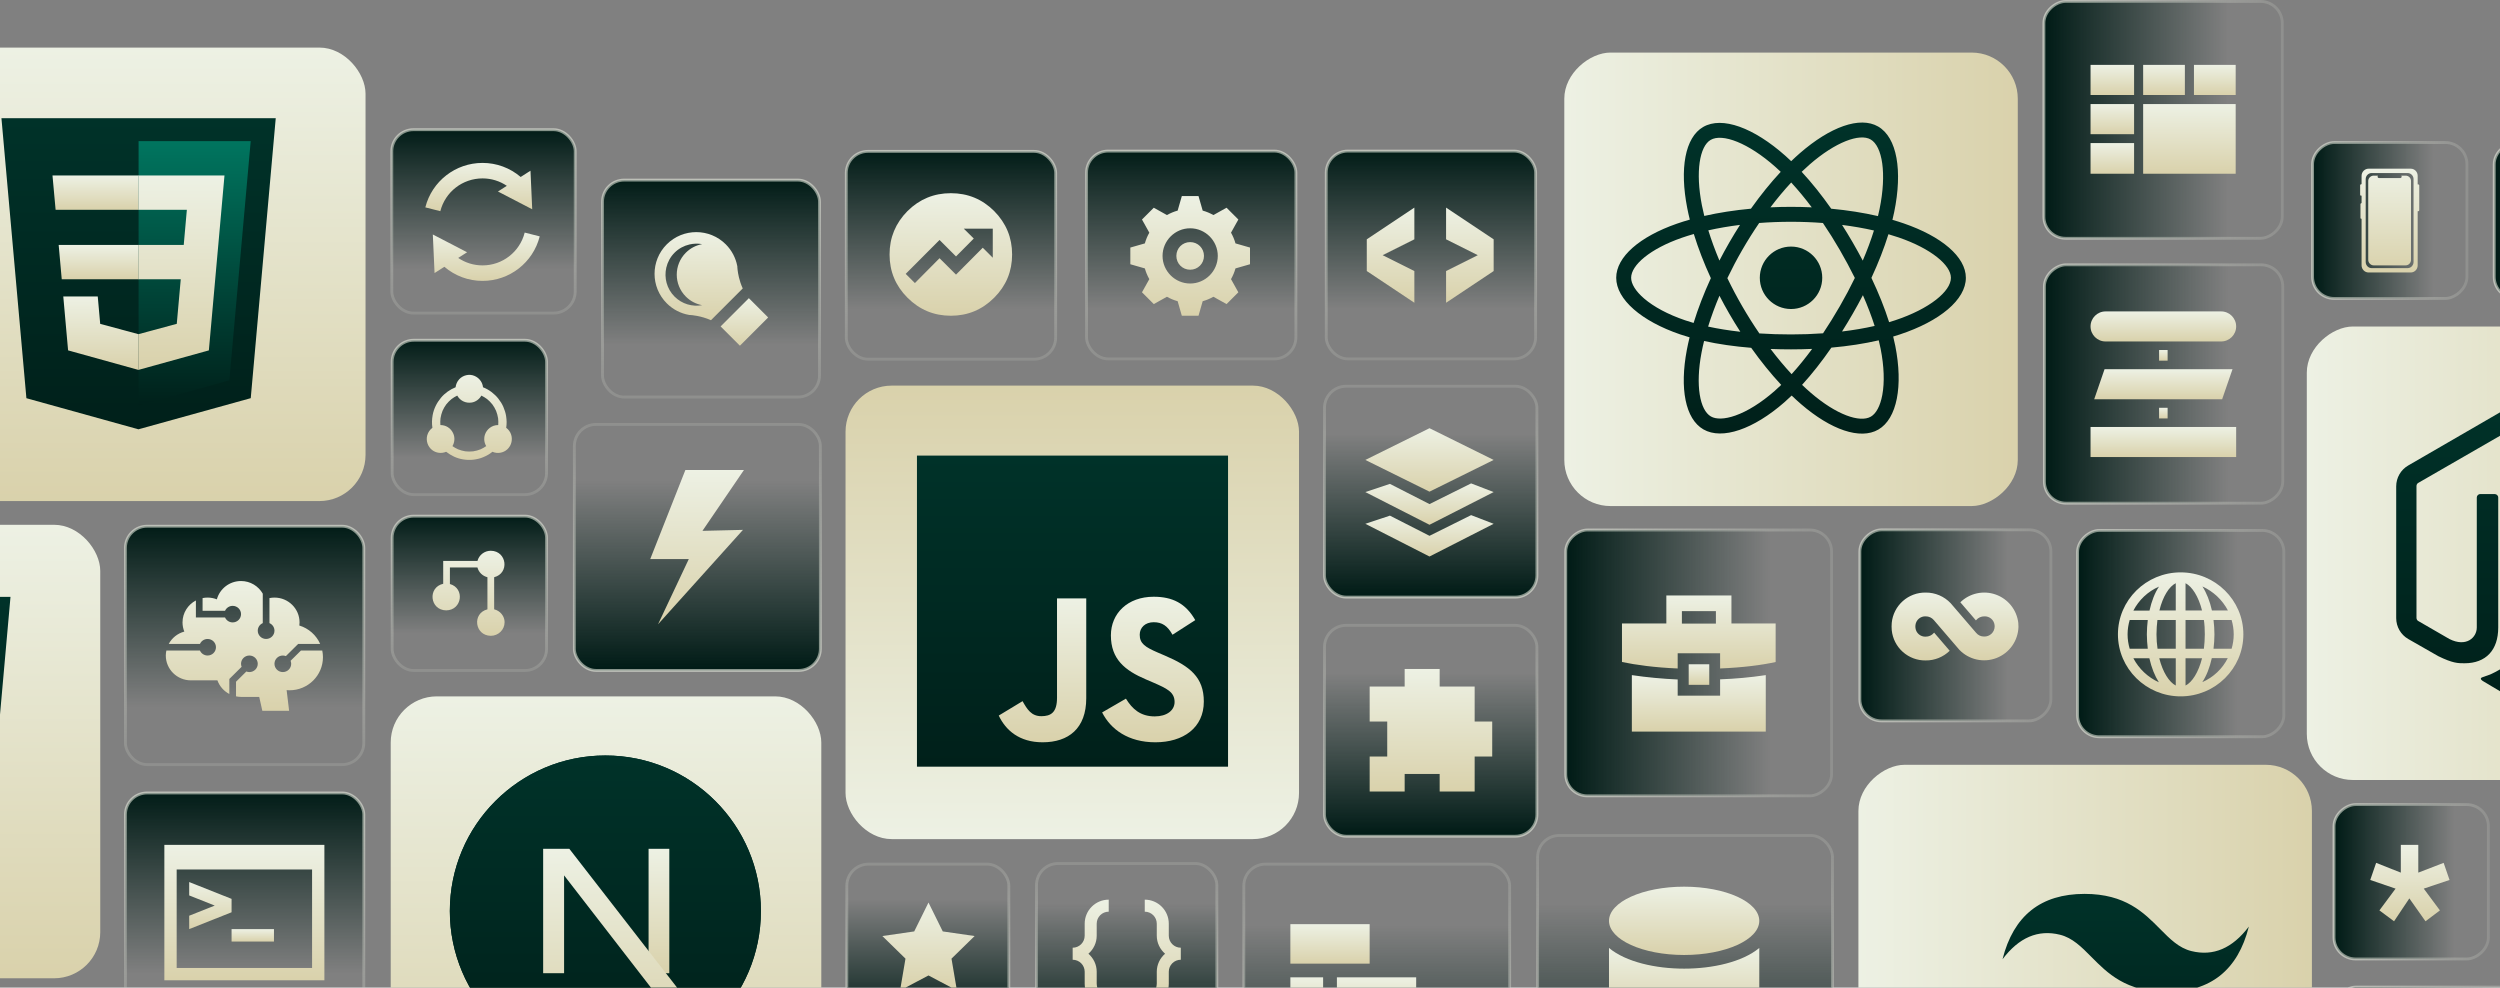 <svg width="1734" height="685" viewBox="0 0 1734 685" fill="none" xmlns="http://www.w3.org/2000/svg">
<rect x="0" y="0" width="1734" height="685" fill="#808080" stroke="none"/>
<rect x="-61" y="32.999" width="314.537" height="314.537" rx="32" fill="url(#paint0_linear_866_2312)"/>
<path d="M96.009 297.765L18.314 276.196L1 81.999H191.251L173.919 276.166L96.009 297.765Z" fill="url(#paint1_linear_866_2312)"/>
<path d="M159.08 263.802L173.892 97.878H96.126V281.256L159.08 263.802Z" fill="url(#paint2_linear_866_2312)"/>
<path d="M40.692 169.903L42.827 193.72H96.126V169.903H40.692Z" fill="url(#paint3_linear_866_2312)"/>
<path d="M36.402 121.695L38.567 145.513H96.125V121.695H36.402Z" fill="url(#paint4_linear_866_2312)"/>
<path d="M96.126 231.759L96.021 231.787L69.496 224.624L67.8 205.629H43.891L47.228 243.026L96.016 256.57L96.126 256.539V231.759Z" fill="url(#paint5_linear_866_2312)"/>
<path d="M151.406 169.902L155.706 121.695H96.043V145.513H129.604L127.437 169.902H96.043V193.72H125.372L122.607 224.609L96.043 231.779V256.558L144.87 243.026L145.228 239.002L150.825 176.298L151.406 169.902Z" fill="url(#paint6_linear_866_2312)"/>
<rect x="-245" y="364" width="314.537" height="314.537" rx="32" fill="url(#paint7_linear_866_2312)"/>
<path d="M-165.692 608.266L-183 414H7.28L-10.028 608.161L-88.017 629.77" fill="url(#paint8_linear_866_2312)"/>
<rect x="587" y="104.999" width="145.208" height="144.149" rx="15" fill="url(#paint9_linear_866_2312)" stroke="url(#paint10_linear_866_2312)" stroke-width="2"/>
<rect x="753.623" y="104.787" width="145.208" height="144.149" rx="15" fill="url(#paint11_linear_866_2312)" stroke="url(#paint12_linear_866_2312)" stroke-width="2"/>
<path d="M819.714 135.999L816.821 146.075C814.2 146.797 811.7 147.852 809.389 149.167L800.261 144.079L792.081 152.259L797.168 161.387C795.853 163.699 794.797 166.198 794.076 168.819L784 171.712V183.285L794.076 186.178C794.798 188.799 795.853 191.298 797.168 193.61L792.081 202.738L800.261 210.918L809.389 205.83C811.701 207.146 814.2 208.201 816.821 208.923L819.714 218.999H831.286L834.179 208.923C836.8 208.2 839.3 207.146 841.611 205.83L850.739 210.918L858.919 202.738L853.832 193.61C855.147 191.298 856.203 188.799 856.924 186.178L867 183.285V171.712L856.924 168.819C856.202 166.198 855.147 163.699 853.832 161.387L858.919 152.259L850.739 144.079L841.611 149.167C839.299 147.851 836.8 146.796 834.179 146.075L831.286 135.999H819.714ZM825.5 158.345C836.021 158.345 844.654 166.978 844.654 177.499C844.654 188.021 836.021 196.653 825.5 196.653C814.978 196.653 806.346 188.021 806.346 177.499C806.346 166.978 814.978 158.345 825.5 158.345ZM825.5 167.922C820.154 167.922 815.923 172.154 815.923 177.499C815.923 182.845 820.154 187.076 825.5 187.076C830.845 187.076 835.077 182.845 835.077 177.499C835.077 172.154 830.845 167.922 825.5 167.922Z" fill="url(#paint13_linear_866_2312)"/>
<rect x="919.894" y="104.787" width="145.208" height="144.149" rx="15" fill="url(#paint14_linear_866_2312)" stroke="url(#paint15_linear_866_2312)" stroke-width="2"/>
<path d="M981 187.998L959 176.998L981 165.998V143.999L948 165.998V187.998L981 209.998V187.998Z" fill="url(#paint16_linear_866_2312)"/>
<path d="M1003 165.998L1025 176.998L1003 187.998V209.998L1036 187.998V165.998L1003 143.999V165.998Z" fill="url(#paint17_linear_866_2312)"/>
<rect x="417.904" y="124.909" width="150.503" height="150.503" rx="15" fill="url(#paint18_linear_866_2312)" stroke="url(#paint19_linear_866_2312)" stroke-width="2"/>
<path d="M513.203 239.788L517.301 235.689L528.692 224.299L532.79 220.2L519.408 206.818L499.82 226.406L513.203 239.788Z" fill="url(#paint20_linear_866_2312)"/>
<path d="M462.474 169.471C451.174 180.777 451.177 199.089 462.474 210.393C466.815 214.734 472.234 217.426 477.864 218.42L478.209 218.483L478.564 218.493H478.629C479.441 218.488 486.273 219.023 493.134 222.097L515.168 200.064C513.92 197.364 513.055 194.657 512.499 192.293C511.995 190.17 511.726 188.334 511.58 187.063C511.509 186.423 511.473 185.926 511.446 185.6C511.436 185.438 511.431 185.32 511.428 185.248C511.426 185.186 511.426 185.185 511.426 185.185L511.415 184.789L511.342 184.409C510.284 178.94 507.621 173.696 503.395 169.47C492.092 158.173 473.778 158.176 462.474 169.471ZM475.705 175.271C467.293 183.683 467.295 197.316 475.705 205.727C478.912 208.934 482.879 210.91 487.026 211.674C480.291 212.911 473.085 210.932 467.88 205.729C462.435 200.283 460.537 192.65 462.142 185.658C463.02 181.852 464.913 178.236 467.877 175.273C470.831 172.318 474.44 170.44 478.235 169.565C481.121 168.898 484.111 168.793 487.02 169.327C482.876 170.09 478.912 172.065 475.704 175.271L475.705 175.271Z" fill="url(#paint21_linear_866_2312)"/>
<path fill-rule="evenodd" clip-rule="evenodd" d="M629.42 146.418C637.762 138.139 647.789 133.999 659.5 133.999C671.274 133.999 681.301 138.139 689.58 146.418C697.859 154.793 702 164.82 702 176.499C702 188.21 697.859 198.206 689.58 206.485C681.238 214.828 671.211 218.999 659.5 218.999C647.789 218.999 637.763 214.828 629.42 206.485C621.139 198.205 617 188.21 617 176.499C617 164.82 621.139 154.793 629.42 146.418ZM688.589 178.765V158.601H668.472L675.413 165.449L663.089 177.868L651.661 166.44L628.192 189.957L634.567 196.332L651.661 179.096L663.089 190.476L681.647 171.823L688.589 178.765Z" fill="url(#paint22_linear_866_2312)"/>
<rect x="901" y="582" width="314.537" height="314.537" rx="32" transform="rotate(180 901 582)" fill="url(#paint23_linear_866_2312)"/>
<path d="M636 316H851.77V531.77H636V316Z" fill="url(#paint24_linear_866_2312)"/>
<path d="M692.734 496.313L709.246 486.321C712.431 491.969 715.329 496.747 722.28 496.747C728.943 496.747 733.144 494.141 733.144 484.003V415.06H753.421V484.29C753.421 505.292 741.11 514.851 723.149 514.851C706.929 514.851 697.513 506.45 692.733 496.312" fill="url(#paint25_linear_866_2312)"/>
<path d="M764.435 494.14L780.945 484.581C785.291 491.679 790.94 496.893 800.933 496.893C809.335 496.893 814.692 492.692 814.692 486.898C814.692 479.946 809.189 477.484 799.919 473.429L794.851 471.255C780.221 465.028 770.517 457.207 770.517 440.695C770.517 425.487 782.104 413.9 800.209 413.9C813.1 413.9 822.37 418.39 829.031 430.122L813.244 440.26C809.768 434.033 806.003 431.571 800.21 431.571C794.271 431.571 790.505 435.337 790.505 440.26C790.505 446.344 794.271 448.807 802.96 452.573L808.029 454.745C825.265 462.132 834.97 469.663 834.97 486.609C834.97 504.859 820.631 514.852 801.368 514.852C782.539 514.852 770.372 505.873 764.435 494.14Z" fill="url(#paint26_linear_866_2312)"/>
<rect x="1085" y="351" width="314.537" height="314.537" rx="32" transform="rotate(-90 1085 351)" fill="url(#paint27_linear_866_2312)"/>
<path d="M1320.4 154.935C1317.88 154.069 1315.27 153.25 1312.59 152.475C1313.03 150.674 1313.44 148.897 1313.8 147.15C1319.71 118.464 1315.84 95.355 1302.65 87.746C1290 80.45 1269.31 88.057 1248.41 106.243C1246.4 107.991 1244.38 109.843 1242.37 111.783C1241.03 110.499 1239.69 109.259 1238.35 108.072C1216.45 88.627 1194.5 80.432 1181.32 88.063C1168.68 95.38 1164.94 117.105 1170.26 144.291C1170.77 146.917 1171.37 149.599 1172.05 152.325C1168.94 153.207 1165.94 154.147 1163.07 155.147C1137.4 164.099 1121 178.129 1121 192.681C1121 207.71 1138.6 222.785 1165.35 231.926C1167.46 232.647 1169.65 233.329 1171.9 233.977C1171.17 236.926 1170.53 239.815 1170 242.634C1164.93 269.348 1168.89 290.56 1181.49 297.831C1194.51 305.339 1216.37 297.621 1237.64 279.021C1239.33 277.551 1241.01 275.992 1242.71 274.357C1244.9 276.468 1247.08 278.465 1249.26 280.339C1269.87 298.075 1290.23 305.237 1302.82 297.946C1315.83 290.416 1320.06 267.629 1314.57 239.905C1314.15 237.788 1313.66 235.625 1313.11 233.423C1314.65 232.969 1316.16 232.501 1317.62 232.014C1345.43 222.803 1363.52 207.911 1363.52 192.681C1363.52 178.076 1346.59 163.952 1320.4 154.935ZM1314.37 222.18C1313.04 222.619 1311.68 223.043 1310.29 223.455C1307.22 213.738 1303.08 203.406 1298.01 192.731C1302.85 182.311 1306.83 172.111 1309.82 162.457C1312.3 163.175 1314.7 163.932 1317.02 164.731C1339.47 172.457 1353.16 183.879 1353.16 192.681C1353.16 202.056 1338.37 214.226 1314.37 222.18ZM1304.41 241.917C1306.83 254.176 1307.18 265.26 1305.57 273.924C1304.13 281.71 1301.22 286.901 1297.63 288.98C1289.99 293.404 1273.64 287.653 1256.02 272.485C1254 270.746 1251.96 268.89 1249.92 266.925C1256.75 259.451 1263.58 250.763 1270.25 241.114C1281.97 240.073 1293.05 238.373 1303.09 236.051C1303.59 238.046 1304.03 240.003 1304.41 241.917ZM1203.68 288.215C1196.21 290.853 1190.26 290.928 1186.67 288.855C1179.02 284.443 1175.84 267.412 1180.18 244.566C1180.67 241.949 1181.27 239.262 1181.95 236.515C1191.88 238.711 1202.88 240.292 1214.63 241.245C1221.34 250.687 1228.37 259.366 1235.45 266.965C1233.9 268.459 1232.36 269.881 1230.83 271.22C1221.42 279.445 1211.99 285.281 1203.68 288.215ZM1168.7 222.123C1156.87 218.081 1147.11 212.828 1140.41 207.096C1134.4 201.944 1131.36 196.83 1131.36 192.681C1131.36 183.85 1144.53 172.586 1166.48 164.931C1169.15 164.002 1171.94 163.126 1174.83 162.304C1177.87 172.175 1181.85 182.496 1186.65 192.933C1181.78 203.524 1177.75 214.01 1174.68 223.997C1172.62 223.404 1170.62 222.78 1168.7 222.123ZM1180.42 142.302C1175.87 119.009 1178.89 101.439 1186.51 97.029C1194.62 92.332 1212.56 99.029 1231.47 115.819C1232.68 116.892 1233.89 118.016 1235.11 119.178C1228.07 126.744 1221.1 135.357 1214.45 144.744C1203.05 145.801 1192.13 147.499 1182.09 149.773C1181.46 147.234 1180.9 144.74 1180.42 142.302ZM1285.03 168.133C1282.63 163.988 1280.17 159.941 1277.66 156.004C1285.4 156.983 1292.81 158.281 1299.77 159.87C1297.68 166.569 1295.08 173.573 1292.01 180.753C1289.81 176.576 1287.48 172.365 1285.03 168.133ZM1242.37 126.582C1247.15 131.759 1251.94 137.539 1256.64 143.81C1251.9 143.586 1247.1 143.47 1242.26 143.47C1237.46 143.47 1232.7 143.584 1227.98 143.804C1232.69 137.591 1237.52 131.818 1242.37 126.582ZM1199.44 168.204C1197.04 172.361 1194.76 176.549 1192.59 180.745C1189.58 173.59 1187 166.554 1184.89 159.76C1191.81 158.212 1199.19 156.946 1206.87 155.986C1204.33 159.959 1201.84 164.037 1199.44 168.204ZM1207.1 230.114C1199.15 229.228 1191.66 228.027 1184.75 226.521C1186.89 219.606 1189.53 212.42 1192.61 205.111C1194.78 209.304 1197.07 213.494 1199.48 217.66C1201.94 221.903 1204.48 226.06 1207.1 230.114ZM1242.66 259.51C1237.75 254.212 1232.85 248.352 1228.07 242.048C1232.71 242.23 1237.45 242.323 1242.26 242.323C1247.2 242.323 1252.09 242.212 1256.9 241.998C1252.17 248.415 1247.41 254.285 1242.66 259.51ZM1292.11 204.739C1295.35 212.127 1298.08 219.275 1300.25 226.072C1293.22 227.677 1285.63 228.969 1277.63 229.929C1280.15 225.939 1282.63 221.823 1285.07 217.588C1287.55 213.304 1289.89 209.014 1292.11 204.739ZM1276.1 212.413C1272.31 218.986 1268.42 225.26 1264.47 231.184C1257.27 231.698 1249.84 231.963 1242.26 231.963C1234.71 231.963 1227.37 231.729 1220.3 231.27C1216.19 225.269 1212.21 218.976 1208.45 212.469C1204.69 205.98 1201.23 199.436 1198.1 192.929C1201.23 186.407 1204.68 179.856 1208.42 173.379L1208.42 173.38C1212.16 166.886 1216.1 160.623 1220.17 154.66C1227.39 154.114 1234.78 153.83 1242.26 153.83C1249.77 153.83 1257.17 154.117 1264.38 154.667C1268.39 160.586 1272.31 166.829 1276.07 173.324C1279.87 179.892 1283.36 186.4 1286.52 192.782C1283.37 199.274 1279.89 205.847 1276.1 212.413ZM1297.47 96.721C1305.59 101.404 1308.75 120.292 1303.65 145.059C1303.32 146.64 1302.96 148.249 1302.56 149.881C1292.5 147.559 1281.57 145.832 1270.13 144.758C1263.47 135.269 1256.56 126.642 1249.63 119.173C1251.5 117.38 1253.36 115.671 1255.21 114.058C1273.11 98.476 1289.85 92.325 1297.47 96.721ZM1242.26 171.025C1254.22 171.025 1263.91 180.72 1263.91 192.681C1263.91 204.641 1254.22 214.337 1242.26 214.337C1230.3 214.337 1220.6 204.641 1220.6 192.681C1220.6 180.72 1230.3 171.025 1242.26 171.025Z" fill="url(#paint28_linear_866_2312)"/>
<rect x="1600" y="540.999" width="314.537" height="314.537" rx="32" transform="rotate(-90 1600 540.999)" fill="url(#paint29_linear_866_2312)"/>
<path d="M1757.74 490.77C1754.77 490.77 1752 489.977 1749.42 488.589L1723.05 472.93C1719.09 470.749 1721.07 469.956 1722.26 469.56C1727.61 467.776 1728.6 467.379 1734.15 464.208C1734.75 463.811 1735.54 464.009 1736.14 464.406L1756.36 476.498C1757.15 476.894 1758.14 476.894 1758.73 476.498L1837.83 430.707C1838.62 430.311 1839.02 429.518 1839.02 428.527V337.144C1839.02 336.153 1838.62 335.36 1837.83 334.964L1758.73 289.371C1757.94 288.975 1756.95 288.975 1756.36 289.371L1677.26 334.964C1676.47 335.36 1676.07 336.351 1676.07 337.144V428.527C1676.07 429.32 1676.47 430.311 1677.26 430.707L1698.87 443.196C1710.57 449.142 1717.9 442.204 1717.9 435.266V345.073C1717.9 343.884 1718.89 342.694 1720.28 342.694H1730.39C1731.58 342.694 1732.77 343.686 1732.77 345.073V435.266C1732.77 450.926 1724.24 460.045 1709.38 460.045C1704.82 460.045 1701.25 460.045 1691.14 455.089L1670.33 443.196C1665.17 440.222 1662 434.672 1662 428.725V337.342C1662 331.396 1665.17 325.845 1670.33 322.872L1749.42 277.081C1754.37 274.306 1761.11 274.306 1766.07 277.081L1845.16 322.872C1850.32 325.845 1853.49 331.396 1853.49 337.342V428.725C1853.49 434.672 1850.32 440.222 1845.16 443.196L1766.07 488.986C1763.49 490.175 1760.52 490.77 1757.74 490.77ZM1782.13 427.932C1747.44 427.932 1740.3 412.074 1740.3 398.594C1740.3 397.405 1741.29 396.216 1742.68 396.216H1752.99C1754.18 396.216 1755.17 397.009 1755.17 398.198C1756.75 408.704 1761.31 413.858 1782.32 413.858C1798.97 413.858 1806.11 410.092 1806.11 401.171C1806.11 396.018 1804.13 392.251 1778.16 389.674C1756.55 387.494 1743.07 382.736 1743.07 365.491C1743.07 349.434 1756.55 339.919 1779.15 339.919C1804.53 339.919 1817.01 348.641 1818.6 367.671C1818.6 368.266 1818.4 368.86 1818 369.455C1817.61 369.852 1817.01 370.248 1816.42 370.248H1806.11C1805.12 370.248 1804.13 369.455 1803.93 368.464C1801.55 357.562 1795.41 353.993 1779.15 353.993C1760.92 353.993 1758.73 360.337 1758.73 365.094C1758.73 370.843 1761.31 372.627 1785.89 375.798C1810.27 378.97 1821.77 383.529 1821.77 400.577C1821.57 418.021 1807.3 427.932 1782.13 427.932Z" fill="url(#paint30_linear_866_2312)"/>
<rect x="1289" y="844.999" width="314.537" height="314.537" rx="32" transform="rotate(-90 1289 844.999)" fill="url(#paint31_linear_866_2312)"/>
<path d="M1445.9 619.999C1415.53 619.999 1396.54 635.11 1388.95 665.332C1400.34 650.221 1413.63 644.555 1428.82 648.332C1437.48 650.488 1443.67 656.743 1450.53 663.666C1461.7 674.945 1474.62 687.999 1502.85 687.999C1533.22 687.999 1552.21 672.888 1559.8 642.666C1548.41 657.777 1535.12 663.443 1519.93 659.666C1511.27 657.51 1505.08 651.256 1498.22 644.332C1487.05 633.053 1474.13 619.999 1445.9 619.999ZM1388.95 687.999C1358.58 687.999 1339.59 703.11 1332 733.332C1343.39 718.221 1356.68 712.555 1371.87 716.332C1380.53 718.488 1386.72 724.743 1393.58 731.666C1404.75 742.945 1417.67 755.999 1445.9 755.999C1476.27 755.999 1495.26 740.888 1502.85 710.666C1491.46 725.777 1478.17 731.443 1462.99 727.666C1454.32 725.51 1448.13 719.256 1441.27 712.332C1430.1 701.053 1417.18 687.999 1388.95 687.999Z" fill="url(#paint32_linear_866_2312)"/>
<rect x="699.729" y="711.738" width="112.377" height="112.377" rx="15" transform="rotate(180 699.729 711.738)" fill="url(#paint33_linear_866_2312)" stroke="url(#paint34_linear_866_2312)" stroke-width="2"/>
<path d="M612 649.235L628.041 664.916L624.276 687L644 676.574L663.724 687L659.959 664.916L676 649.235L653.903 646.033L644 626L634.097 646.033L612 649.235Z" fill="url(#paint35_linear_866_2312)"/>
<rect x="271.756" y="89.96" width="127.204" height="127.204" rx="15" fill="url(#paint36_linear_866_2312)" stroke="url(#paint37_linear_866_2312)" stroke-width="2"/>
<path d="M334.691 123.743C340.774 123.743 346.589 125.554 351.53 128.892L345.372 132.827L369.143 145.159L367.94 118.406L361.144 122.751C353.757 116.466 344.484 113 334.693 113C315.925 113 299.603 125.681 295 143.843L305.414 146.479C308.808 133.092 320.848 123.743 334.693 123.743L334.691 123.743Z" fill="url(#paint38_linear_866_2312)"/>
<path d="M363.935 161.317C360.537 174.722 348.51 184.087 334.691 184.087C328.598 184.087 322.768 182.265 317.812 178.906L323.977 174.968L300.205 162.636L301.409 189.388L308.207 185.045C315.607 191.354 324.894 194.831 334.691 194.831C353.433 194.831 369.742 182.136 374.349 163.954L363.935 161.317Z" fill="url(#paint39_linear_866_2312)"/>
<rect x="569" y="465" width="170.625" height="170.625" rx="15" transform="rotate(180 569 465)" fill="url(#paint40_linear_866_2312)" stroke="url(#paint41_linear_866_2312)" stroke-width="2"/>
<path fill-rule="evenodd" clip-rule="evenodd" d="M475.375 326H516L487.224 368.193L515.324 367.518L456.417 433L477.746 387.772H451L475.375 326Z" fill="url(#paint42_linear_866_2312)"/>
<rect x="272" y="236" width="107.082" height="107.082" rx="15" fill="url(#paint43_linear_866_2312)" stroke="url(#paint44_linear_866_2312)" stroke-width="2"/>
<path d="M353.134 298.751C352.553 297.976 351.864 297.288 351.103 296.716C351.289 295.39 351.411 294.065 351.397 292.725C351.39 291.414 351.246 290.125 351.067 288.828C350.744 286.532 350.047 284.366 349.136 282.244C348.246 280.165 347.04 278.297 345.654 276.515C344.276 274.74 342.646 273.248 340.873 271.886C339.086 270.51 337.105 269.445 335.023 268.605C334.85 267.055 334.319 265.534 333.436 264.252C332.309 262.608 330.78 261.399 328.943 260.652C325.368 259.197 321.053 260.247 318.462 263.108C317.062 264.658 316.222 266.592 316 268.605C312.094 270.199 308.541 272.662 305.82 275.935C302.935 279.412 300.853 283.57 300.07 288.053C299.826 289.451 299.661 290.878 299.625 292.298C299.589 293.782 299.704 295.26 299.92 296.73C298.24 297.969 296.955 299.751 296.359 301.851C295.297 305.596 296.646 309.746 299.697 312.122C302.475 314.288 306.251 314.751 309.438 313.346C312.863 316.04 316.868 317.953 321.183 318.633C323.566 319.003 325.949 319.133 328.347 318.836C330.701 318.547 332.977 318.032 335.166 317.105C336.43 316.576 337.657 315.997 338.827 315.287C339.782 314.708 340.694 314.049 341.57 313.346C341.979 313.527 342.402 313.686 342.84 313.81C346.415 314.831 350.5 313.585 352.826 310.637C353.149 310.224 353.457 309.797 353.723 309.341C353.73 309.326 353.737 309.312 353.752 309.297C355.589 306.009 355.41 301.772 353.134 298.751L353.134 298.751ZM345.575 294.825C344.491 294.811 343.407 294.977 342.395 295.332C338.511 296.687 335.791 300.446 335.863 304.625C335.891 306.349 336.387 308 337.234 309.427C336.006 310.289 334.7 311.028 333.336 311.644C331.692 312.31 329.976 312.781 328.232 313.049C326.423 313.259 324.607 313.259 322.798 313.049C321.046 312.774 319.338 312.303 317.694 311.644C316.33 311.035 315.038 310.296 313.817 309.442C315.296 306.907 315.626 303.691 314.485 300.931C313.688 298.99 312.36 297.346 310.572 296.245C309.058 295.31 307.234 294.803 305.454 294.832C305.325 293.275 305.354 291.718 305.533 290.161C305.806 288.386 306.273 286.648 306.933 284.982C306.883 285.09 306.84 285.199 306.789 285.315C306.883 285.083 306.983 284.851 307.077 284.62C307.026 284.736 306.983 284.851 306.933 284.967C307.636 283.374 308.505 281.874 309.532 280.477C309.453 280.571 309.381 280.672 309.302 280.774C309.453 280.578 309.603 280.382 309.754 280.187C309.682 280.281 309.611 280.375 309.546 280.469C310.623 279.108 311.85 277.876 313.193 276.783C314.427 275.856 315.755 275.044 317.148 274.385C317.148 274.392 317.155 274.4 317.155 274.407C318.067 276.051 319.503 277.456 321.175 278.296C323.056 279.238 325.095 279.52 327.162 279.195C329.983 278.745 332.481 276.884 333.874 274.392C335.267 275.059 336.595 275.863 337.829 276.79C339.179 277.876 340.399 279.115 341.476 280.477C341.404 280.382 341.34 280.288 341.268 280.194C341.419 280.39 341.569 280.585 341.72 280.781C341.641 280.679 341.569 280.585 341.491 280.484C342.517 281.882 343.393 283.388 344.089 284.975C344.039 284.859 343.996 284.743 343.946 284.627C344.039 284.859 344.139 285.09 344.233 285.322C344.19 285.214 344.139 285.105 344.089 284.989C344.75 286.655 345.223 288.393 345.489 290.168C345.676 291.711 345.697 293.275 345.575 294.825L345.575 294.825Z" fill="url(#paint45_linear_866_2312)"/>
<rect x="1604" y="207" width="108.141" height="107.082" rx="15" transform="rotate(-90 1604 207)" fill="url(#paint46_linear_866_2312)" stroke="url(#paint47_linear_866_2312)" stroke-width="2"/>
<path fill-rule="evenodd" clip-rule="evenodd" d="M1637.88 140.888H1637.99V135.729H1637.66C1637.33 135.729 1637 135.505 1637 135.169V128.44C1637 128.103 1637.33 127.767 1637.66 127.767H1637.99V121.935C1637.99 119.243 1640.19 117 1642.83 117H1672.06C1674.81 117 1676.9 119.243 1676.9 121.935V127.879H1677.34C1677.67 127.879 1678 128.215 1678 128.552V145.823C1678 146.159 1677.67 146.496 1677.34 146.496H1676.9V184.066C1676.9 186.757 1674.81 189 1672.06 189H1642.83C1640.19 189 1637.99 186.757 1637.99 184.066V151.767H1637.88C1637.55 151.767 1637.22 151.543 1637.22 151.206V141.561C1637.22 141.225 1637.55 140.888 1637.88 140.888ZM1646.34 121.823H1649.42C1649.2 121.935 1649.09 122.272 1649.09 122.496C1649.09 123.057 1649.53 123.505 1650.08 123.505H1664.81C1665.36 123.505 1665.8 123.057 1665.8 122.496C1665.8 122.272 1665.69 121.935 1665.47 121.823H1668.55C1670.64 121.823 1672.28 123.505 1672.28 125.524V180.253C1672.28 182.272 1670.64 184.066 1668.55 184.066H1646.34C1644.36 184.066 1642.61 182.272 1642.61 180.253V125.524C1642.61 123.505 1644.36 121.823 1646.34 121.823ZM1644.91 120.029H1669.98C1672.17 120.029 1674.04 121.935 1674.04 124.178V181.711C1674.04 184.066 1672.17 185.972 1669.98 185.972H1644.91C1642.72 185.972 1640.85 184.066 1640.85 181.711V124.178C1640.85 121.935 1642.72 120.029 1644.91 120.029Z" fill="url(#paint48_linear_866_2312)"/>
<rect x="1730" y="207" width="108.141" height="107.082" rx="15" transform="rotate(-90 1730 207)" fill="url(#paint49_linear_866_2312)" stroke="url(#paint50_linear_866_2312)" stroke-width="2"/>
<rect x="1441" y="511" width="143.09" height="143.09" rx="15" transform="rotate(-90 1441 511)" fill="url(#paint51_linear_866_2312)" stroke="url(#paint52_linear_866_2312)" stroke-width="2"/>
<path d="M1512.5 397C1488.51 397 1469 416.283 1469 440C1469 463.718 1488.51 483 1512.5 483C1536.49 483 1556 463.718 1556 440C1556 416.283 1536.49 397 1512.5 397ZM1545.29 423.434H1534.2C1532.74 416.916 1530.45 411.213 1527.61 406.777C1535.21 410.217 1541.44 416.102 1545.29 423.434ZM1549.31 440C1549.31 443.441 1548.77 446.79 1547.85 449.959H1535.3C1535.67 446.79 1535.94 443.441 1535.94 440C1535.94 436.56 1535.67 433.301 1535.3 430.042H1547.85C1548.77 433.211 1549.31 436.56 1549.31 440ZM1475.69 440C1475.69 436.56 1476.23 433.211 1477.15 430.042H1489.7C1489.33 433.211 1489.06 436.56 1489.06 440C1489.06 443.441 1489.33 446.7 1489.7 449.959H1477.15C1476.23 446.79 1475.69 443.441 1475.69 440ZM1495.74 440C1495.74 436.47 1496.02 433.211 1496.38 430.042H1509.11V449.958H1496.47C1496.02 446.789 1495.74 443.531 1495.74 440ZM1515.89 404.514C1520.47 406.868 1524.86 413.657 1527.34 423.434H1515.89V404.514ZM1509.11 404.514V423.434H1497.76C1500.14 413.657 1504.53 406.777 1509.11 404.514ZM1509.11 456.567V475.487C1504.53 473.133 1500.14 466.344 1497.66 456.567H1509.11ZM1515.89 475.487V456.567H1527.34C1524.86 466.344 1520.47 473.224 1515.89 475.487ZM1515.89 449.958V430.043H1528.62C1529.08 433.12 1529.26 436.47 1529.26 440.001C1529.26 443.531 1528.98 446.79 1528.62 449.959L1515.89 449.958ZM1497.48 406.868C1494.55 411.304 1492.35 416.916 1490.89 423.525H1479.71C1483.56 416.102 1489.79 410.218 1497.48 406.868ZM1479.71 456.567H1490.8C1492.26 463.085 1494.55 468.788 1497.39 473.224C1489.79 469.783 1483.56 463.899 1479.71 456.567ZM1527.52 473.133C1530.45 468.697 1532.65 463.085 1534.11 456.476H1545.19C1541.44 463.899 1535.21 469.783 1527.52 473.133Z" fill="url(#paint53_linear_866_2312)"/>
<rect x="272" y="358" width="107.082" height="107.082" rx="15" fill="url(#paint54_linear_866_2312)" stroke="url(#paint55_linear_866_2312)" stroke-width="2"/>
<path d="M349.977 431.647C349.977 436.8 345.679 441 340.403 441C329.18 440.841 327.321 425.359 338.08 422.635V400.365C334.687 399.524 332.015 396.914 331.155 393.6H312.054V405.064C322.58 408.038 320.536 423.225 309.475 423.361C298.088 423.202 296.438 407.403 307.407 404.906V389.06H331.178C332.223 385.02 335.965 382 340.426 382C351.649 382.159 353.508 397.641 342.75 400.365V422.612C346.886 423.634 350 427.289 350 431.647L349.977 431.647Z" fill="url(#paint56_linear_866_2312)"/>
<rect x="1417.65" y="165.271" width="164.27" height="165.33" rx="15" transform="rotate(-90 1417.65 165.271)" fill="url(#paint57_linear_866_2312)" stroke="url(#paint58_linear_866_2312)" stroke-width="2"/>
<path d="M1450 72.181H1480.2V93.069H1450V72.181Z" fill="url(#paint59_linear_866_2312)"/>
<path d="M1486.49 45.001H1515.43V65.889H1486.49V45.001Z" fill="url(#paint60_linear_866_2312)"/>
<path d="M1450 45.001H1480.2V65.889H1450V45.001Z" fill="url(#paint61_linear_866_2312)"/>
<path d="M1450 99.235H1480.2V120.501H1450V99.235Z" fill="url(#paint62_linear_866_2312)"/>
<path d="M1521.73 45.001H1550.67V65.889H1521.73V45.001Z" fill="url(#paint63_linear_866_2312)"/>
<path d="M1486.49 72.181H1550.67V120.501H1486.49V72.181Z" fill="url(#paint64_linear_866_2312)"/>
<rect x="1618.87" y="665.14" width="107.082" height="107.082" rx="15" transform="rotate(-90 1618.87 665.14)" fill="url(#paint65_linear_866_2312)" stroke="url(#paint66_linear_866_2312)" stroke-width="2"/>
<path d="M1677.33 605.259L1694.91 598.48L1699 610.344L1681.12 616.352L1692.33 631.451L1682.33 639L1671.12 623.131L1660.52 639L1650.36 631.451L1661.58 616.352L1644 610.344L1648.09 598.48L1665.21 605.259V586H1677.33V605.259Z" fill="url(#paint67_linear_866_2312)"/>
<rect x="1066" y="579.998" width="147.326" height="146.267" rx="15" transform="rotate(180 1066 579.998)" fill="url(#paint68_linear_866_2312)" stroke="url(#paint69_linear_866_2312)" stroke-width="2"/>
<path d="M1022.82 500.454V476.182H998.545V463.999H974.272V476.182H950V500.454H962.183V524.726H950V548.999H974.272V536.815H998.545V548.999H1022.82V524.726H1035V500.454H1022.82Z" fill="url(#paint70_linear_866_2312)"/>
<rect x="1066" y="414.146" width="147.326" height="146.267" rx="15" transform="rotate(180 1066 414.146)" fill="url(#paint71_linear_866_2312)" stroke="url(#paint72_linear_866_2312)" stroke-width="2"/>
<path d="M1036 319.009L991.497 297L947 319.009L991.497 341.022L1036 319.009Z" fill="url(#paint73_linear_866_2312)"/>
<path d="M991.498 349.632L964.04 335.624L947 341.3L991.497 363.989L1036 341.3L1020.36 335.28L991.498 349.632Z" fill="url(#paint74_linear_866_2312)"/>
<path d="M991.498 371.642L964.04 357.645L947 363.314L991.497 386L1036 363.314L1020.36 357.291L991.498 371.642Z" fill="url(#paint75_linear_866_2312)"/>
<rect x="1290" y="500" width="132.499" height="132.499" rx="15" transform="rotate(-90 1290 500)" fill="url(#paint76_linear_866_2312)" stroke="url(#paint77_linear_866_2312)" stroke-width="2"/>
<path d="M1399.89 432.014C1399.37 427.604 1397.63 423.428 1394.86 419.957C1392.09 416.486 1388.41 413.859 1384.23 412.374C1380.04 410.889 1375.53 410.604 1371.19 411.553C1366.85 412.501 1362.87 414.645 1359.69 417.741L1370.49 430.309L1370.69 430.089C1371.38 429.27 1372.24 428.614 1373.22 428.167C1374.19 427.72 1375.25 427.494 1376.32 427.504C1378.05 427.417 1379.75 427.991 1381.07 429.109C1382.39 430.227 1383.24 431.806 1383.44 433.526C1383.47 433.856 1383.5 434.214 1383.5 434.489C1383.49 435.436 1383.3 436.372 1382.92 437.241C1382.55 438.111 1382 438.896 1381.31 439.55C1380.63 440.204 1379.82 440.714 1378.93 441.049C1378.05 441.384 1377.1 441.538 1376.16 441.501C1375.1 441.52 1374.05 441.297 1373.09 440.849C1372.14 440.401 1371.29 439.74 1370.63 438.916C1368.27 436.163 1356.11 421.996 1352.97 418.374C1350.75 416.026 1348.07 414.16 1345.09 412.892C1342.12 411.625 1338.91 410.982 1335.68 411.004C1329.83 410.908 1324.16 413.016 1319.79 416.908C1315.43 420.8 1312.68 426.193 1312.11 432.014C1312.03 432.839 1312 433.691 1312 434.544C1312 435.396 1312.03 436.249 1312.11 437.074C1312.69 442.893 1315.43 448.282 1319.8 452.174C1324.16 456.065 1329.83 458.174 1335.68 458.084C1341.89 458.127 1347.87 455.716 1352.31 451.374L1341.51 438.779L1341.31 438.999C1340.62 439.817 1339.76 440.473 1338.78 440.92C1337.81 441.367 1336.75 441.594 1335.68 441.584C1333.95 441.67 1332.25 441.096 1330.93 439.978C1329.61 438.86 1328.76 437.281 1328.56 435.561C1328.53 435.231 1328.5 434.874 1328.5 434.544C1328.5 434.214 1328.53 433.856 1328.56 433.526C1328.76 431.806 1329.61 430.227 1330.93 429.109C1332.25 427.991 1333.95 427.417 1335.68 427.504C1336.75 427.494 1337.81 427.72 1338.78 428.167C1339.76 428.614 1340.62 429.27 1341.31 430.089C1343.69 432.86 1354.94 445.99 1358.97 450.659C1362.22 454.044 1366.39 456.398 1370.96 457.424C1375.54 458.45 1380.32 458.103 1384.7 456.426C1389.08 454.75 1392.87 451.819 1395.59 448C1398.31 444.181 1399.84 439.643 1400 434.956V434.544C1400 433.691 1399.97 432.839 1399.89 432.014Z" fill="url(#paint78_linear_866_2312)"/>
<rect x="87" y="365" width="165.33" height="165.33" rx="15" fill="url(#paint79_linear_866_2312)" stroke="url(#paint80_linear_866_2312)" stroke-width="2"/>
<path d="M208.726 451.228L201.558 458.326C201.815 458.973 201.968 459.675 201.968 460.414C201.968 463.584 199.372 466.155 196.17 466.155C192.967 466.155 190.371 463.584 190.371 460.414C190.371 457.242 192.967 454.672 196.17 454.672C196.916 454.672 197.624 454.824 198.278 455.077L206.805 446.633H222.065C219.377 440.546 214.103 435.835 207.615 433.865C207.705 433.156 207.766 432.439 207.766 431.707C207.766 422.194 199.978 414.484 190.372 414.484C189.178 414.484 188.017 414.613 186.894 414.842V432.192C188.94 433.079 190.372 435.096 190.372 437.448C190.372 440.619 187.777 443.189 184.574 443.189C181.372 443.189 178.777 440.619 178.777 437.449C178.777 435.096 180.209 433.08 182.255 432.193V411.775C179.271 406.557 173.671 403 167.18 403C159.155 403 152.416 408.391 150.411 415.71C148.422 414.926 146.26 414.484 143.989 414.484C142.798 414.484 141.634 414.603 140.511 414.829V423.669H156.075C156.97 421.643 159.007 420.225 161.383 420.225C164.585 420.225 167.18 422.795 167.18 425.966C167.18 429.137 164.585 431.708 161.383 431.708C159.006 431.708 156.97 430.29 156.075 428.264L135.872 428.263V416.48C130.357 419.368 126.596 425.1 126.596 431.707C126.596 433.956 127.044 436.097 127.834 438.067C123.148 439.326 119.258 442.476 117.028 446.634H138.681C139.577 444.609 141.614 443.19 143.989 443.19C147.192 443.19 149.788 445.761 149.788 448.931C149.788 452.103 147.192 454.673 143.989 454.673C141.613 454.673 139.577 453.254 138.681 451.227H115.387C115.156 452.344 115 453.488 115 454.672C115 464.185 122.787 471.895 132.394 471.895H150.798C152.26 475.985 155.242 479.353 159.064 481.364V470.944L167.59 462.501C167.333 461.852 167.18 461.151 167.18 460.413C167.18 457.241 169.777 454.671 172.978 454.671C176.181 454.671 178.777 457.241 178.777 460.413C178.777 463.583 176.181 466.154 172.978 466.154C172.233 466.154 171.525 466.002 170.87 465.747L163.702 472.846V482.989C164.831 483.217 165.984 483.376 167.18 483.376H179.799L181.945 493H200.525L198.805 478.683C199.466 478.739 200.131 478.783 200.807 478.783C213.617 478.785 224 468.503 224 455.821C224 454.246 223.822 452.714 223.517 451.227L208.726 451.228Z" fill="url(#paint81_linear_866_2312)"/>
<rect x="87" y="550" width="165.33" height="165.33" rx="15" fill="url(#paint82_linear_866_2312)" stroke="url(#paint83_linear_866_2312)" stroke-width="2"/>
<path d="M114 586V679.922H224.997V586H114ZM216.459 671.384H122.538V603.077H216.459V671.384Z" fill="url(#paint84_linear_866_2312)"/>
<path d="M160.621 644.433H190.022V653.063H160.621V644.433Z" fill="url(#paint85_linear_866_2312)"/>
<path d="M131.228 644.432L160.605 632.761V632.736L160.62 632.743V623.473L160.605 623.479V623.455L131.228 611.784L131.221 621.068L148.949 628.108L131.221 635.15L131.228 644.432Z" fill="url(#paint86_linear_866_2312)"/>
<rect x="271" y="483" width="298.651" height="298.651" rx="32" fill="url(#paint87_linear_866_2312)"/>
<g clip-path="url(#clip0_866_2312)">
<path d="M419.885 739.769C479.468 739.769 527.77 691.467 527.77 631.884C527.77 572.301 479.468 523.999 419.885 523.999C360.302 523.999 312 572.301 312 631.884C312 691.467 360.302 739.769 419.885 739.769Z" fill="url(#paint88_linear_866_2312)"/>
<path d="M419.885 739.769C479.468 739.769 527.77 691.467 527.77 631.884C527.77 572.301 479.468 523.999 419.885 523.999C360.302 523.999 312 572.301 312 631.884C312 691.467 360.302 739.769 419.885 739.769Z" fill="url(#paint89_linear_866_2312)"/>
<path d="M464.238 588.73H449.853V675.038H464.238V588.73Z" fill="url(#paint90_linear_866_2312)"/>
<path d="M491.219 712.821L394.882 588.729H376.731V675.002H391.252V607.17L479.82 721.602C483.816 718.928 487.624 715.992 491.219 712.821Z" fill="url(#paint91_linear_866_2312)"/>
</g>
<rect x="1418" y="349" width="165.33" height="165.33" rx="15" transform="rotate(-90 1418 349)" fill="url(#paint92_linear_866_2312)" stroke="url(#paint93_linear_866_2312)" stroke-width="2"/>
<path d="M1497.54 282.843H1503.46V290.234H1497.54V282.843Z" fill="url(#paint94_linear_866_2312)"/>
<path d="M1450 296.152H1551V317.001H1450V296.152Z" fill="url(#paint95_linear_866_2312)"/>
<path d="M1497.54 242.767H1503.46V250.158H1497.54V242.767Z" fill="url(#paint96_linear_866_2312)"/>
<path d="M1541.28 276.925L1548.47 256.076H1459.72L1452.53 276.925H1541.28Z" fill="url(#paint97_linear_866_2312)"/>
<path d="M1551 226.425C1551 220.677 1546.32 216 1540.58 216H1460.42C1454.68 216 1450 220.677 1450 226.425C1450 232.173 1454.68 236.849 1460.42 236.849H1540.58C1546.32 236.849 1551 232.173 1551 226.425Z" fill="url(#paint98_linear_866_2312)"/>
<rect x="1619" y="850" width="165.33" height="165.33" rx="15" transform="rotate(-90 1619 850)" fill="url(#paint99_linear_866_2312)" stroke="url(#paint100_linear_866_2312)" stroke-width="2"/>
<rect x="844" y="724" width="125.086" height="125.086" rx="15" transform="rotate(180 844 724)" fill="url(#paint101_linear_866_2312)" stroke="url(#paint102_linear_866_2312)" stroke-width="2"/>
<path d="M810.673 648.999V640.673C810.673 631.471 803.21 624.001 794.005 624.001V632.34C798.604 632.34 802.34 636.073 802.34 640.673V648.999C802.34 654.007 804.594 658.45 808.091 661.506C804.594 664.562 802.34 668.997 802.34 674.008V682.341C802.34 686.945 798.604 690.676 794.001 690.676V699.011C803.202 699.011 810.673 691.552 810.673 682.341V674.008C810.673 669.404 814.409 665.673 819.008 665.673V657.334C814.401 657.334 810.673 653.601 810.673 648.999Z" fill="url(#paint103_linear_866_2312)"/>
<path d="M760.674 649.004V640.669C760.674 636.065 764.409 632.334 769.012 632.334V624C759.807 624 752.339 631.46 752.339 640.669L752.335 649.004C752.335 653.607 748.604 657.337 744 657.337V665.672L744.003 665.676C748.607 665.676 752.339 669.407 752.339 674.011V682.337C752.339 691.538 759.798 699.011 769.007 699.011V690.672C764.403 690.672 760.674 686.941 760.674 682.337V674.011C760.674 669.002 758.418 664.56 754.922 661.505C758.418 658.449 760.674 654.011 760.674 649.004Z" fill="url(#paint104_linear_866_2312)"/>
<rect x="1047.1" y="783.753" width="184.392" height="184.392" rx="15" transform="rotate(180 1047.1 783.753)" fill="url(#paint105_linear_866_2312)" stroke="url(#paint106_linear_866_2312)" stroke-width="2"/>
<path d="M895 677.899H917.712V705.28H895V677.899Z" fill="url(#paint107_linear_866_2312)"/>
<path d="M927.276 677.899H982.259V705.28H927.276V677.899Z" fill="url(#paint108_linear_866_2312)"/>
<path d="M895 640.999H949.988V668.38H895V640.999Z" fill="url(#paint109_linear_866_2312)"/>
<rect x="1271" y="783.999" width="204.514" height="204.514" rx="15" transform="rotate(180 1271 783.999)" fill="url(#paint110_linear_866_2312)" stroke="url(#paint111_linear_866_2312)" stroke-width="2"/>
<path d="M1220.24 638.689C1220.24 651.773 1196.9 662.38 1168.12 662.38C1139.33 662.38 1116 651.773 1116 638.689C1116 625.606 1139.33 614.999 1168.12 614.999C1196.9 614.999 1220.24 625.606 1220.24 638.689Z" fill="url(#paint112_linear_866_2312)"/>
<path d="M1116 657.501V690.269C1124.42 698.284 1143.51 705.022 1168.12 705.022C1192.72 705.022 1211.81 698.284 1220.24 690.268V657.5C1208.53 667.259 1187.83 671.855 1168.12 671.855C1148.41 671.855 1127.7 667.259 1116 657.5V657.501Z" fill="url(#paint113_linear_866_2312)"/>
<rect x="1086" y="552" width="184.392" height="184.392" rx="15" transform="rotate(-90 1086 552)" fill="url(#paint114_linear_866_2312)" stroke="url(#paint115_linear_866_2312)" stroke-width="2"/>
<path d="M1193.18 482.526H1163.64V471.294C1153.53 470.845 1142.3 469.834 1131.85 468.261V507.461H1224.74V468.261C1214.41 469.834 1203.17 470.844 1193.07 471.181V482.525L1193.18 482.526Z" fill="url(#paint116_linear_866_2312)"/>
<path d="M1200.93 432.432V413H1155.78V432.431L1125 432.432V459.164C1134.66 461.185 1147.58 462.983 1163.64 463.656V453.098H1193.07V463.656C1209.13 462.982 1222.04 461.297 1231.59 459.164L1231.59 432.432L1200.93 432.432ZM1166.56 423.895H1190.15V432.544H1166.56V423.895Z" fill="url(#paint117_linear_866_2312)"/>
<path d="M1171.28 460.736H1185.54V475.001H1171.28V460.736Z" fill="url(#paint118_linear_866_2312)"/>
<defs>
<linearGradient id="paint0_linear_866_2312" x1="96.269" y1="32.999" x2="96.269" y2="382.21" gradientUnits="userSpaceOnUse">
<stop stop-color="#EDF1E4"/>
<stop offset="1" stop-color="#D7CEA5"/>
</linearGradient>
<linearGradient id="paint1_linear_866_2312" x1="96.126" y1="81.999" x2="96.126" y2="297.765" gradientUnits="userSpaceOnUse">
<stop stop-color="#003229"/>
<stop offset="1" stop-color="#00201A"/>
</linearGradient>
<linearGradient id="paint2_linear_866_2312" x1="135.009" y1="97.878" x2="135.009" y2="281.256" gradientUnits="userSpaceOnUse">
<stop stop-color="#00755F"/>
<stop offset="1" stop-color="#00201A"/>
</linearGradient>
<linearGradient id="paint3_linear_866_2312" x1="68.409" y1="169.903" x2="68.409" y2="196.346" gradientUnits="userSpaceOnUse">
<stop stop-color="#EDF1E4"/>
<stop offset="1" stop-color="#D7CEA5"/>
</linearGradient>
<linearGradient id="paint4_linear_866_2312" x1="66.264" y1="121.695" x2="66.264" y2="148.139" gradientUnits="userSpaceOnUse">
<stop stop-color="#EDF1E4"/>
<stop offset="1" stop-color="#D7CEA5"/>
</linearGradient>
<linearGradient id="paint5_linear_866_2312" x1="70.008" y1="205.629" x2="70.008" y2="262.185" gradientUnits="userSpaceOnUse">
<stop stop-color="#EDF1E4"/>
<stop offset="1" stop-color="#D7CEA5"/>
</linearGradient>
<linearGradient id="paint6_linear_866_2312" x1="125.875" y1="121.695" x2="125.875" y2="271.425" gradientUnits="userSpaceOnUse">
<stop stop-color="#EDF1E4"/>
<stop offset="1" stop-color="#D7CEA5"/>
</linearGradient>
<linearGradient id="paint7_linear_866_2312" x1="-87.731" y1="364" x2="-87.731" y2="713.211" gradientUnits="userSpaceOnUse">
<stop stop-color="#EDF1E4"/>
<stop offset="1" stop-color="#D7CEA5"/>
</linearGradient>
<linearGradient id="paint8_linear_866_2312" x1="-87.86" y1="414" x2="-87.86" y2="629.77" gradientUnits="userSpaceOnUse">
<stop stop-color="#003229"/>
<stop offset="1" stop-color="#00201A"/>
</linearGradient>
<linearGradient id="paint9_linear_866_2312" x1="659.604" y1="103.999" x2="659.604" y2="250.147" gradientUnits="userSpaceOnUse">
<stop stop-color="#001B16"/>
<stop offset="0.755" stop-color="#001B16" stop-opacity="0"/>
</linearGradient>
<linearGradient id="paint10_linear_866_2312" x1="659.604" y1="-44.586" x2="659.604" y2="296.427" gradientUnits="userSpaceOnUse">
<stop stop-color="#EDF1E4"/>
<stop offset="1" stop-color="#EDF1E4" stop-opacity="0"/>
</linearGradient>
<linearGradient id="paint11_linear_866_2312" x1="826.227" y1="103.787" x2="826.227" y2="249.935" gradientUnits="userSpaceOnUse">
<stop stop-color="#001B16"/>
<stop offset="0.755" stop-color="#001B16" stop-opacity="0"/>
</linearGradient>
<linearGradient id="paint12_linear_866_2312" x1="826.227" y1="-44.798" x2="826.227" y2="296.216" gradientUnits="userSpaceOnUse">
<stop stop-color="#EDF1E4"/>
<stop offset="1" stop-color="#EDF1E4" stop-opacity="0"/>
</linearGradient>
<linearGradient id="paint13_linear_866_2312" x1="825.5" y1="135.999" x2="825.5" y2="228.148" gradientUnits="userSpaceOnUse">
<stop stop-color="#EDF1E4"/>
<stop offset="1" stop-color="#D7CEA5"/>
</linearGradient>
<linearGradient id="paint14_linear_866_2312" x1="992.497" y1="103.787" x2="992.497" y2="249.935" gradientUnits="userSpaceOnUse">
<stop stop-color="#001B16"/>
<stop offset="0.755" stop-color="#001B16" stop-opacity="0"/>
</linearGradient>
<linearGradient id="paint15_linear_866_2312" x1="992.497" y1="-44.798" x2="992.497" y2="296.216" gradientUnits="userSpaceOnUse">
<stop stop-color="#EDF1E4"/>
<stop offset="1" stop-color="#EDF1E4" stop-opacity="0"/>
</linearGradient>
<linearGradient id="paint16_linear_866_2312" x1="964.5" y1="143.999" x2="964.5" y2="217.274" gradientUnits="userSpaceOnUse">
<stop stop-color="#EDF1E4"/>
<stop offset="1" stop-color="#D7CEA5"/>
</linearGradient>
<linearGradient id="paint17_linear_866_2312" x1="1019.5" y1="143.999" x2="1019.5" y2="217.274" gradientUnits="userSpaceOnUse">
<stop stop-color="#EDF1E4"/>
<stop offset="1" stop-color="#D7CEA5"/>
</linearGradient>
<linearGradient id="paint18_linear_866_2312" x1="493.156" y1="123.909" x2="493.156" y2="276.412" gradientUnits="userSpaceOnUse">
<stop stop-color="#001B16"/>
<stop offset="0.755" stop-color="#001B16" stop-opacity="0"/>
</linearGradient>
<linearGradient id="paint19_linear_866_2312" x1="493.156" y1="-31.136" x2="493.156" y2="324.704" gradientUnits="userSpaceOnUse">
<stop stop-color="#EDF1E4"/>
<stop offset="1" stop-color="#EDF1E4" stop-opacity="0"/>
</linearGradient>
<linearGradient id="paint20_linear_866_2312" x1="516.305" y1="206.818" x2="516.305" y2="243.423" gradientUnits="userSpaceOnUse">
<stop stop-color="#EDF1E4"/>
<stop offset="1" stop-color="#D7CEA5"/>
</linearGradient>
<linearGradient id="paint21_linear_866_2312" x1="484.584" y1="160.999" x2="484.584" y2="228.832" gradientUnits="userSpaceOnUse">
<stop stop-color="#EDF1E4"/>
<stop offset="1" stop-color="#D7CEA5"/>
</linearGradient>
<linearGradient id="paint22_linear_866_2312" x1="659.5" y1="133.999" x2="659.5" y2="228.369" gradientUnits="userSpaceOnUse">
<stop stop-color="#EDF1E4"/>
<stop offset="1" stop-color="#D7CEA5"/>
</linearGradient>
<linearGradient id="paint23_linear_866_2312" x1="1058.27" y1="582" x2="1058.27" y2="931.21" gradientUnits="userSpaceOnUse">
<stop stop-color="#EDF1E4"/>
<stop offset="1" stop-color="#D7CEA5"/>
</linearGradient>
<linearGradient id="paint24_linear_866_2312" x1="743.885" y1="316" x2="743.885" y2="531.77" gradientUnits="userSpaceOnUse">
<stop stop-color="#003229"/>
<stop offset="1" stop-color="#00201A"/>
</linearGradient>
<linearGradient id="paint25_linear_866_2312" x1="723.077" y1="415.06" x2="723.077" y2="525.851" gradientUnits="userSpaceOnUse">
<stop stop-color="#EDF1E4"/>
<stop offset="1" stop-color="#D7CEA5"/>
</linearGradient>
<linearGradient id="paint26_linear_866_2312" x1="799.702" y1="413.9" x2="799.702" y2="525.981" gradientUnits="userSpaceOnUse">
<stop stop-color="#EDF1E4"/>
<stop offset="1" stop-color="#D7CEA5"/>
</linearGradient>
<linearGradient id="paint27_linear_866_2312" x1="1242.27" y1="351" x2="1242.27" y2="700.211" gradientUnits="userSpaceOnUse">
<stop stop-color="#EDF1E4"/>
<stop offset="1" stop-color="#D7CEA5"/>
</linearGradient>
<linearGradient id="paint28_linear_866_2312" x1="1242.26" y1="85" x2="1242.26" y2="300.77" gradientUnits="userSpaceOnUse">
<stop stop-color="#003229"/>
<stop offset="1" stop-color="#00201A"/>
</linearGradient>
<linearGradient id="paint29_linear_866_2312" x1="1757.27" y1="540.999" x2="1757.27" y2="890.21" gradientUnits="userSpaceOnUse">
<stop stop-color="#EDF1E4"/>
<stop offset="1" stop-color="#D7CEA5"/>
</linearGradient>
<linearGradient id="paint30_linear_866_2312" x1="1757.74" y1="275" x2="1757.74" y2="490.77" gradientUnits="userSpaceOnUse">
<stop stop-color="#003229"/>
<stop offset="1" stop-color="#00201A"/>
</linearGradient>
<linearGradient id="paint31_linear_866_2312" x1="1446.27" y1="844.999" x2="1446.27" y2="1194.21" gradientUnits="userSpaceOnUse">
<stop stop-color="#EDF1E4"/>
<stop offset="1" stop-color="#D7CEA5"/>
</linearGradient>
<linearGradient id="paint32_linear_866_2312" x1="1445.9" y1="619.999" x2="1445.9" y2="755.999" gradientUnits="userSpaceOnUse">
<stop stop-color="#003229"/>
<stop offset="1" stop-color="#00201A"/>
</linearGradient>
<linearGradient id="paint33_linear_866_2312" x1="757.918" y1="712.738" x2="757.918" y2="827.115" gradientUnits="userSpaceOnUse">
<stop stop-color="#001B16"/>
<stop offset="0.755" stop-color="#001B16" stop-opacity="0"/>
</linearGradient>
<linearGradient id="paint34_linear_866_2312" x1="757.918" y1="596.455" x2="757.918" y2="863.335" gradientUnits="userSpaceOnUse">
<stop stop-color="#EDF1E4"/>
<stop offset="1" stop-color="#EDF1E4" stop-opacity="0"/>
</linearGradient>
<linearGradient id="paint35_linear_866_2312" x1="644" y1="626" x2="644" y2="693.725" gradientUnits="userSpaceOnUse">
<stop stop-color="#EDF1E4"/>
<stop offset="1" stop-color="#D7CEA5"/>
</linearGradient>
<linearGradient id="paint36_linear_866_2312" x1="335.358" y1="88.96" x2="335.358" y2="218.164" gradientUnits="userSpaceOnUse">
<stop stop-color="#001B16"/>
<stop offset="0.755" stop-color="#001B16" stop-opacity="0"/>
</linearGradient>
<linearGradient id="paint37_linear_866_2312" x1="335.358" y1="-42.397" x2="335.358" y2="259.078" gradientUnits="userSpaceOnUse">
<stop stop-color="#EDF1E4"/>
<stop offset="1" stop-color="#EDF1E4" stop-opacity="0"/>
</linearGradient>
<linearGradient id="paint38_linear_866_2312" x1="332.072" y1="113" x2="332.072" y2="150.17" gradientUnits="userSpaceOnUse">
<stop stop-color="#EDF1E4"/>
<stop offset="1" stop-color="#D7CEA5"/>
</linearGradient>
<linearGradient id="paint39_linear_866_2312" x1="337.277" y1="161.317" x2="337.277" y2="198.525" gradientUnits="userSpaceOnUse">
<stop stop-color="#EDF1E4"/>
<stop offset="1" stop-color="#D7CEA5"/>
</linearGradient>
<linearGradient id="paint40_linear_866_2312" x1="656.312" y1="466" x2="656.312" y2="638.625" gradientUnits="userSpaceOnUse">
<stop stop-color="#001B16"/>
<stop offset="0.755" stop-color="#001B16" stop-opacity="0"/>
</linearGradient>
<linearGradient id="paint41_linear_866_2312" x1="656.312" y1="290.499" x2="656.312" y2="693.29" gradientUnits="userSpaceOnUse">
<stop stop-color="#EDF1E4"/>
<stop offset="1" stop-color="#EDF1E4" stop-opacity="0"/>
</linearGradient>
<linearGradient id="paint42_linear_866_2312" x1="483.5" y1="326" x2="483.5" y2="444.796" gradientUnits="userSpaceOnUse">
<stop stop-color="#EDF1E4"/>
<stop offset="1" stop-color="#D7CEA5"/>
</linearGradient>
<linearGradient id="paint43_linear_866_2312" x1="325.541" y1="235" x2="325.541" y2="344.082" gradientUnits="userSpaceOnUse">
<stop stop-color="#001B16"/>
<stop offset="0.755" stop-color="#001B16" stop-opacity="0"/>
</linearGradient>
<linearGradient id="paint44_linear_866_2312" x1="325.541" y1="124.1" x2="325.541" y2="378.625" gradientUnits="userSpaceOnUse">
<stop stop-color="#EDF1E4"/>
<stop offset="1" stop-color="#EDF1E4" stop-opacity="0"/>
</linearGradient>
<linearGradient id="paint45_linear_866_2312" x1="325.5" y1="260" x2="325.5" y2="325.504" gradientUnits="userSpaceOnUse">
<stop stop-color="#EDF1E4"/>
<stop offset="1" stop-color="#D7CEA5"/>
</linearGradient>
<linearGradient id="paint46_linear_866_2312" x1="1658.07" y1="208" x2="1658.07" y2="317.082" gradientUnits="userSpaceOnUse">
<stop stop-color="#001B16"/>
<stop offset="0.755" stop-color="#001B16" stop-opacity="0"/>
</linearGradient>
<linearGradient id="paint47_linear_866_2312" x1="1658.07" y1="97.1" x2="1658.07" y2="351.625" gradientUnits="userSpaceOnUse">
<stop stop-color="#EDF1E4"/>
<stop offset="1" stop-color="#EDF1E4" stop-opacity="0"/>
</linearGradient>
<linearGradient id="paint48_linear_866_2312" x1="1657.5" y1="117" x2="1657.5" y2="196.937" gradientUnits="userSpaceOnUse">
<stop stop-color="#EDF1E4"/>
<stop offset="1" stop-color="#D7CEA5"/>
</linearGradient>
<linearGradient id="paint49_linear_866_2312" x1="1784.07" y1="208" x2="1784.07" y2="317.082" gradientUnits="userSpaceOnUse">
<stop stop-color="#001B16"/>
<stop offset="0.755" stop-color="#001B16" stop-opacity="0"/>
</linearGradient>
<linearGradient id="paint50_linear_866_2312" x1="1784.07" y1="97.1" x2="1784.07" y2="351.625" gradientUnits="userSpaceOnUse">
<stop stop-color="#EDF1E4"/>
<stop offset="1" stop-color="#EDF1E4" stop-opacity="0"/>
</linearGradient>
<linearGradient id="paint51_linear_866_2312" x1="1512.54" y1="512" x2="1512.54" y2="657.09" gradientUnits="userSpaceOnUse">
<stop stop-color="#001B16"/>
<stop offset="0.755" stop-color="#001B16" stop-opacity="0"/>
</linearGradient>
<linearGradient id="paint52_linear_866_2312" x1="1512.54" y1="364.493" x2="1512.54" y2="703.035" gradientUnits="userSpaceOnUse">
<stop stop-color="#EDF1E4"/>
<stop offset="1" stop-color="#EDF1E4" stop-opacity="0"/>
</linearGradient>
<linearGradient id="paint53_linear_866_2312" x1="1512.5" y1="397" x2="1512.5" y2="492.481" gradientUnits="userSpaceOnUse">
<stop stop-color="#EDF1E4"/>
<stop offset="1" stop-color="#D7CEA5"/>
</linearGradient>
<linearGradient id="paint54_linear_866_2312" x1="325.541" y1="357" x2="325.541" y2="466.082" gradientUnits="userSpaceOnUse">
<stop stop-color="#001B16"/>
<stop offset="0.755" stop-color="#001B16" stop-opacity="0"/>
</linearGradient>
<linearGradient id="paint55_linear_866_2312" x1="325.541" y1="246.1" x2="325.541" y2="500.625" gradientUnits="userSpaceOnUse">
<stop stop-color="#EDF1E4"/>
<stop offset="1" stop-color="#EDF1E4" stop-opacity="0"/>
</linearGradient>
<linearGradient id="paint56_linear_866_2312" x1="325" y1="382" x2="325" y2="447.504" gradientUnits="userSpaceOnUse">
<stop stop-color="#EDF1E4"/>
<stop offset="1" stop-color="#D7CEA5"/>
</linearGradient>
<linearGradient id="paint57_linear_866_2312" x1="1499.78" y1="166.271" x2="1499.78" y2="333.6" gradientUnits="userSpaceOnUse">
<stop stop-color="#001B16"/>
<stop offset="0.755" stop-color="#001B16" stop-opacity="0"/>
</linearGradient>
<linearGradient id="paint58_linear_866_2312" x1="1499.78" y1="-3.848" x2="1499.78" y2="386.588" gradientUnits="userSpaceOnUse">
<stop stop-color="#EDF1E4"/>
<stop offset="1" stop-color="#EDF1E4" stop-opacity="0"/>
</linearGradient>
<linearGradient id="paint59_linear_866_2312" x1="1465.1" y1="72.181" x2="1465.1" y2="95.372" gradientUnits="userSpaceOnUse">
<stop stop-color="#EDF1E4"/>
<stop offset="1" stop-color="#D7CEA5"/>
</linearGradient>
<linearGradient id="paint60_linear_866_2312" x1="1500.96" y1="45.001" x2="1500.96" y2="68.192" gradientUnits="userSpaceOnUse">
<stop stop-color="#EDF1E4"/>
<stop offset="1" stop-color="#D7CEA5"/>
</linearGradient>
<linearGradient id="paint61_linear_866_2312" x1="1465.1" y1="45.001" x2="1465.1" y2="68.192" gradientUnits="userSpaceOnUse">
<stop stop-color="#EDF1E4"/>
<stop offset="1" stop-color="#D7CEA5"/>
</linearGradient>
<linearGradient id="paint62_linear_866_2312" x1="1465.1" y1="99.235" x2="1465.1" y2="122.845" gradientUnits="userSpaceOnUse">
<stop stop-color="#EDF1E4"/>
<stop offset="1" stop-color="#D7CEA5"/>
</linearGradient>
<linearGradient id="paint63_linear_866_2312" x1="1536.2" y1="45.001" x2="1536.2" y2="68.192" gradientUnits="userSpaceOnUse">
<stop stop-color="#EDF1E4"/>
<stop offset="1" stop-color="#D7CEA5"/>
</linearGradient>
<linearGradient id="paint64_linear_866_2312" x1="1518.58" y1="72.181" x2="1518.58" y2="125.828" gradientUnits="userSpaceOnUse">
<stop stop-color="#EDF1E4"/>
<stop offset="1" stop-color="#D7CEA5"/>
</linearGradient>
<linearGradient id="paint65_linear_866_2312" x1="1672.41" y1="666.14" x2="1672.41" y2="775.222" gradientUnits="userSpaceOnUse">
<stop stop-color="#001B16"/>
<stop offset="0.755" stop-color="#001B16" stop-opacity="0"/>
</linearGradient>
<linearGradient id="paint66_linear_866_2312" x1="1672.41" y1="555.24" x2="1672.41" y2="809.765" gradientUnits="userSpaceOnUse">
<stop stop-color="#EDF1E4"/>
<stop offset="1" stop-color="#EDF1E4" stop-opacity="0"/>
</linearGradient>
<linearGradient id="paint67_linear_866_2312" x1="1671.5" y1="586" x2="1671.5" y2="644.843" gradientUnits="userSpaceOnUse">
<stop stop-color="#EDF1E4"/>
<stop offset="1" stop-color="#D7CEA5"/>
</linearGradient>
<linearGradient id="paint68_linear_866_2312" x1="1141.66" y1="580.998" x2="1141.66" y2="729.265" gradientUnits="userSpaceOnUse">
<stop stop-color="#001B16"/>
<stop offset="0.755" stop-color="#001B16" stop-opacity="0"/>
</linearGradient>
<linearGradient id="paint69_linear_866_2312" x1="1141.66" y1="430.26" x2="1141.66" y2="776.216" gradientUnits="userSpaceOnUse">
<stop stop-color="#EDF1E4"/>
<stop offset="1" stop-color="#EDF1E4" stop-opacity="0"/>
</linearGradient>
<linearGradient id="paint70_linear_866_2312" x1="992.5" y1="463.999" x2="992.5" y2="558.369" gradientUnits="userSpaceOnUse">
<stop stop-color="#EDF1E4"/>
<stop offset="1" stop-color="#D7CEA5"/>
</linearGradient>
<linearGradient id="paint71_linear_866_2312" x1="1141.66" y1="415.146" x2="1141.66" y2="563.413" gradientUnits="userSpaceOnUse">
<stop stop-color="#001B16"/>
<stop offset="0.755" stop-color="#001B16" stop-opacity="0"/>
</linearGradient>
<linearGradient id="paint72_linear_866_2312" x1="1141.66" y1="264.409" x2="1141.66" y2="610.364" gradientUnits="userSpaceOnUse">
<stop stop-color="#EDF1E4"/>
<stop offset="1" stop-color="#EDF1E4" stop-opacity="0"/>
</linearGradient>
<linearGradient id="paint73_linear_866_2312" x1="991.5" y1="297" x2="991.5" y2="345.874" gradientUnits="userSpaceOnUse">
<stop stop-color="#EDF1E4"/>
<stop offset="1" stop-color="#D7CEA5"/>
</linearGradient>
<linearGradient id="paint74_linear_866_2312" x1="991.5" y1="335.28" x2="991.5" y2="367.154" gradientUnits="userSpaceOnUse">
<stop stop-color="#EDF1E4"/>
<stop offset="1" stop-color="#D7CEA5"/>
</linearGradient>
<linearGradient id="paint75_linear_866_2312" x1="991.5" y1="357.291" x2="991.5" y2="389.165" gradientUnits="userSpaceOnUse">
<stop stop-color="#EDF1E4"/>
<stop offset="1" stop-color="#D7CEA5"/>
</linearGradient>
<linearGradient id="paint76_linear_866_2312" x1="1356.25" y1="501" x2="1356.25" y2="635.5" gradientUnits="userSpaceOnUse">
<stop stop-color="#001B16"/>
<stop offset="0.755" stop-color="#001B16" stop-opacity="0"/>
</linearGradient>
<linearGradient id="paint77_linear_866_2312" x1="1356.25" y1="364.26" x2="1356.25" y2="678.091" gradientUnits="userSpaceOnUse">
<stop stop-color="#EDF1E4"/>
<stop offset="1" stop-color="#EDF1E4" stop-opacity="0"/>
</linearGradient>
<linearGradient id="paint78_linear_866_2312" x1="1356" y1="411" x2="1356" y2="463.277" gradientUnits="userSpaceOnUse">
<stop stop-color="#EDF1E4"/>
<stop offset="1" stop-color="#D7CEA5"/>
</linearGradient>
<linearGradient id="paint79_linear_866_2312" x1="169.665" y1="364" x2="169.665" y2="531.33" gradientUnits="userSpaceOnUse">
<stop stop-color="#001B16"/>
<stop offset="0.755" stop-color="#001B16" stop-opacity="0"/>
</linearGradient>
<linearGradient id="paint80_linear_866_2312" x1="169.665" y1="193.882" x2="169.665" y2="584.318" gradientUnits="userSpaceOnUse">
<stop stop-color="#EDF1E4"/>
<stop offset="1" stop-color="#EDF1E4" stop-opacity="0"/>
</linearGradient>
<linearGradient id="paint81_linear_866_2312" x1="169.5" y1="403" x2="169.5" y2="502.922" gradientUnits="userSpaceOnUse">
<stop stop-color="#EDF1E4"/>
<stop offset="1" stop-color="#D7CEA5"/>
</linearGradient>
<linearGradient id="paint82_linear_866_2312" x1="169.665" y1="549" x2="169.665" y2="716.33" gradientUnits="userSpaceOnUse">
<stop stop-color="#001B16"/>
<stop offset="0.755" stop-color="#001B16" stop-opacity="0"/>
</linearGradient>
<linearGradient id="paint83_linear_866_2312" x1="169.665" y1="378.882" x2="169.665" y2="769.318" gradientUnits="userSpaceOnUse">
<stop stop-color="#EDF1E4"/>
<stop offset="1" stop-color="#EDF1E4" stop-opacity="0"/>
</linearGradient>
<linearGradient id="paint84_linear_866_2312" x1="169.498" y1="586" x2="169.498" y2="690.276" gradientUnits="userSpaceOnUse">
<stop stop-color="#EDF1E4"/>
<stop offset="1" stop-color="#D7CEA5"/>
</linearGradient>
<linearGradient id="paint85_linear_866_2312" x1="175.321" y1="644.433" x2="175.321" y2="654.014" gradientUnits="userSpaceOnUse">
<stop stop-color="#EDF1E4"/>
<stop offset="1" stop-color="#D7CEA5"/>
</linearGradient>
<linearGradient id="paint86_linear_866_2312" x1="145.92" y1="611.784" x2="145.92" y2="648.031" gradientUnits="userSpaceOnUse">
<stop stop-color="#EDF1E4"/>
<stop offset="1" stop-color="#D7CEA5"/>
</linearGradient>
<linearGradient id="paint87_linear_866_2312" x1="420.326" y1="483" x2="420.326" y2="814.574" gradientUnits="userSpaceOnUse">
<stop stop-color="#EDF1E4"/>
<stop offset="1" stop-color="#D7CEA5"/>
</linearGradient>
<linearGradient id="paint88_linear_866_2312" x1="419.885" y1="523.999" x2="419.885" y2="739.769" gradientUnits="userSpaceOnUse">
<stop stop-color="#003229"/>
<stop offset="1" stop-color="#00201A"/>
</linearGradient>
<linearGradient id="paint89_linear_866_2312" x1="419.885" y1="523.999" x2="419.885" y2="739.769" gradientUnits="userSpaceOnUse">
<stop stop-color="#003229"/>
<stop offset="1" stop-color="#00201A"/>
</linearGradient>
<linearGradient id="paint90_linear_866_2312" x1="457.045" y1="588.73" x2="457.045" y2="684.552" gradientUnits="userSpaceOnUse">
<stop stop-color="#EDF1E4"/>
<stop offset="1" stop-color="#D7CEA5"/>
</linearGradient>
<linearGradient id="paint91_linear_866_2312" x1="433.975" y1="588.729" x2="433.975" y2="736.249" gradientUnits="userSpaceOnUse">
<stop stop-color="#EDF1E4"/>
<stop offset="1" stop-color="#D7CEA5"/>
</linearGradient>
<linearGradient id="paint92_linear_866_2312" x1="1500.66" y1="350" x2="1500.66" y2="517.33" gradientUnits="userSpaceOnUse">
<stop stop-color="#001B16"/>
<stop offset="0.755" stop-color="#001B16" stop-opacity="0"/>
</linearGradient>
<linearGradient id="paint93_linear_866_2312" x1="1500.66" y1="179.882" x2="1500.66" y2="570.318" gradientUnits="userSpaceOnUse">
<stop stop-color="#EDF1E4"/>
<stop offset="1" stop-color="#EDF1E4" stop-opacity="0"/>
</linearGradient>
<linearGradient id="paint94_linear_866_2312" x1="1500.5" y1="282.843" x2="1500.5" y2="291.049" gradientUnits="userSpaceOnUse">
<stop stop-color="#EDF1E4"/>
<stop offset="1" stop-color="#D7CEA5"/>
</linearGradient>
<linearGradient id="paint95_linear_866_2312" x1="1500.5" y1="296.152" x2="1500.5" y2="319.299" gradientUnits="userSpaceOnUse">
<stop stop-color="#EDF1E4"/>
<stop offset="1" stop-color="#D7CEA5"/>
</linearGradient>
<linearGradient id="paint96_linear_866_2312" x1="1500.5" y1="242.767" x2="1500.5" y2="250.973" gradientUnits="userSpaceOnUse">
<stop stop-color="#EDF1E4"/>
<stop offset="1" stop-color="#D7CEA5"/>
</linearGradient>
<linearGradient id="paint97_linear_866_2312" x1="1500.5" y1="256.076" x2="1500.5" y2="279.223" gradientUnits="userSpaceOnUse">
<stop stop-color="#EDF1E4"/>
<stop offset="1" stop-color="#D7CEA5"/>
</linearGradient>
<linearGradient id="paint98_linear_866_2312" x1="1500.5" y1="216" x2="1500.5" y2="239.147" gradientUnits="userSpaceOnUse">
<stop stop-color="#EDF1E4"/>
<stop offset="1" stop-color="#D7CEA5"/>
</linearGradient>
<linearGradient id="paint99_linear_866_2312" x1="1701.66" y1="851" x2="1701.66" y2="1018.33" gradientUnits="userSpaceOnUse">
<stop stop-color="#001B16"/>
<stop offset="0.755" stop-color="#001B16" stop-opacity="0"/>
</linearGradient>
<linearGradient id="paint100_linear_866_2312" x1="1701.66" y1="680.882" x2="1701.66" y2="1071.32" gradientUnits="userSpaceOnUse">
<stop stop-color="#EDF1E4"/>
<stop offset="1" stop-color="#EDF1E4" stop-opacity="0"/>
</linearGradient>
<linearGradient id="paint101_linear_866_2312" x1="908.543" y1="725" x2="908.543" y2="852.086" gradientUnits="userSpaceOnUse">
<stop stop-color="#001B16"/>
<stop offset="0.755" stop-color="#001B16" stop-opacity="0"/>
</linearGradient>
<linearGradient id="paint102_linear_866_2312" x1="908.543" y1="595.797" x2="908.543" y2="892.33" gradientUnits="userSpaceOnUse">
<stop stop-color="#EDF1E4"/>
<stop offset="1" stop-color="#EDF1E4" stop-opacity="0"/>
</linearGradient>
<linearGradient id="paint103_linear_866_2312" x1="806.505" y1="624.001" x2="806.505" y2="707.28" gradientUnits="userSpaceOnUse">
<stop stop-color="#EDF1E4"/>
<stop offset="1" stop-color="#D7CEA5"/>
</linearGradient>
<linearGradient id="paint104_linear_866_2312" x1="756.506" y1="624" x2="756.506" y2="707.28" gradientUnits="userSpaceOnUse">
<stop stop-color="#EDF1E4"/>
<stop offset="1" stop-color="#D7CEA5"/>
</linearGradient>
<linearGradient id="paint105_linear_866_2312" x1="1141.29" y1="784.753" x2="1141.29" y2="971.146" gradientUnits="userSpaceOnUse">
<stop stop-color="#001B16"/>
<stop offset="0.755" stop-color="#001B16" stop-opacity="0"/>
</linearGradient>
<linearGradient id="paint106_linear_866_2312" x1="1141.29" y1="595.255" x2="1141.29" y2="1030.17" gradientUnits="userSpaceOnUse">
<stop stop-color="#EDF1E4"/>
<stop offset="1" stop-color="#EDF1E4" stop-opacity="0"/>
</linearGradient>
<linearGradient id="paint107_linear_866_2312" x1="906.356" y1="677.899" x2="906.356" y2="708.298" gradientUnits="userSpaceOnUse">
<stop stop-color="#EDF1E4"/>
<stop offset="1" stop-color="#D7CEA5"/>
</linearGradient>
<linearGradient id="paint108_linear_866_2312" x1="954.767" y1="677.899" x2="954.767" y2="708.298" gradientUnits="userSpaceOnUse">
<stop stop-color="#EDF1E4"/>
<stop offset="1" stop-color="#D7CEA5"/>
</linearGradient>
<linearGradient id="paint109_linear_866_2312" x1="922.494" y1="640.999" x2="922.494" y2="671.398" gradientUnits="userSpaceOnUse">
<stop stop-color="#EDF1E4"/>
<stop offset="1" stop-color="#D7CEA5"/>
</linearGradient>
<linearGradient id="paint110_linear_866_2312" x1="1375.26" y1="784.999" x2="1375.26" y2="991.513" gradientUnits="userSpaceOnUse">
<stop stop-color="#001B16"/>
<stop offset="0.755" stop-color="#001B16" stop-opacity="0"/>
</linearGradient>
<linearGradient id="paint111_linear_866_2312" x1="1375.26" y1="575.043" x2="1375.26" y2="1056.91" gradientUnits="userSpaceOnUse">
<stop stop-color="#EDF1E4"/>
<stop offset="1" stop-color="#EDF1E4" stop-opacity="0"/>
</linearGradient>
<linearGradient id="paint112_linear_866_2312" x1="1168.12" y1="614.999" x2="1168.12" y2="667.603" gradientUnits="userSpaceOnUse">
<stop stop-color="#EDF1E4"/>
<stop offset="1" stop-color="#D7CEA5"/>
</linearGradient>
<linearGradient id="paint113_linear_866_2312" x1="1168.12" y1="657.5" x2="1168.12" y2="710.261" gradientUnits="userSpaceOnUse">
<stop stop-color="#EDF1E4"/>
<stop offset="1" stop-color="#D7CEA5"/>
</linearGradient>
<linearGradient id="paint114_linear_866_2312" x1="1178.2" y1="553" x2="1178.2" y2="739.392" gradientUnits="userSpaceOnUse">
<stop stop-color="#001B16"/>
<stop offset="0.755" stop-color="#001B16" stop-opacity="0"/>
</linearGradient>
<linearGradient id="paint115_linear_866_2312" x1="1178.2" y1="363.501" x2="1178.2" y2="798.416" gradientUnits="userSpaceOnUse">
<stop stop-color="#EDF1E4"/>
<stop offset="1" stop-color="#EDF1E4" stop-opacity="0"/>
</linearGradient>
<linearGradient id="paint116_linear_866_2312" x1="1178.3" y1="468.261" x2="1178.3" y2="511.782" gradientUnits="userSpaceOnUse">
<stop stop-color="#EDF1E4"/>
<stop offset="1" stop-color="#D7CEA5"/>
</linearGradient>
<linearGradient id="paint117_linear_866_2312" x1="1178.3" y1="413" x2="1178.3" y2="469.24" gradientUnits="userSpaceOnUse">
<stop stop-color="#EDF1E4"/>
<stop offset="1" stop-color="#D7CEA5"/>
</linearGradient>
<linearGradient id="paint118_linear_866_2312" x1="1178.41" y1="460.736" x2="1178.41" y2="476.574" gradientUnits="userSpaceOnUse">
<stop stop-color="#EDF1E4"/>
<stop offset="1" stop-color="#D7CEA5"/>
</linearGradient>
<clipPath id="clip0_866_2312">
<rect width="215.77" height="215.77" fill="white" transform="translate(312 523.999)"/>
</clipPath>
</defs>
</svg>
